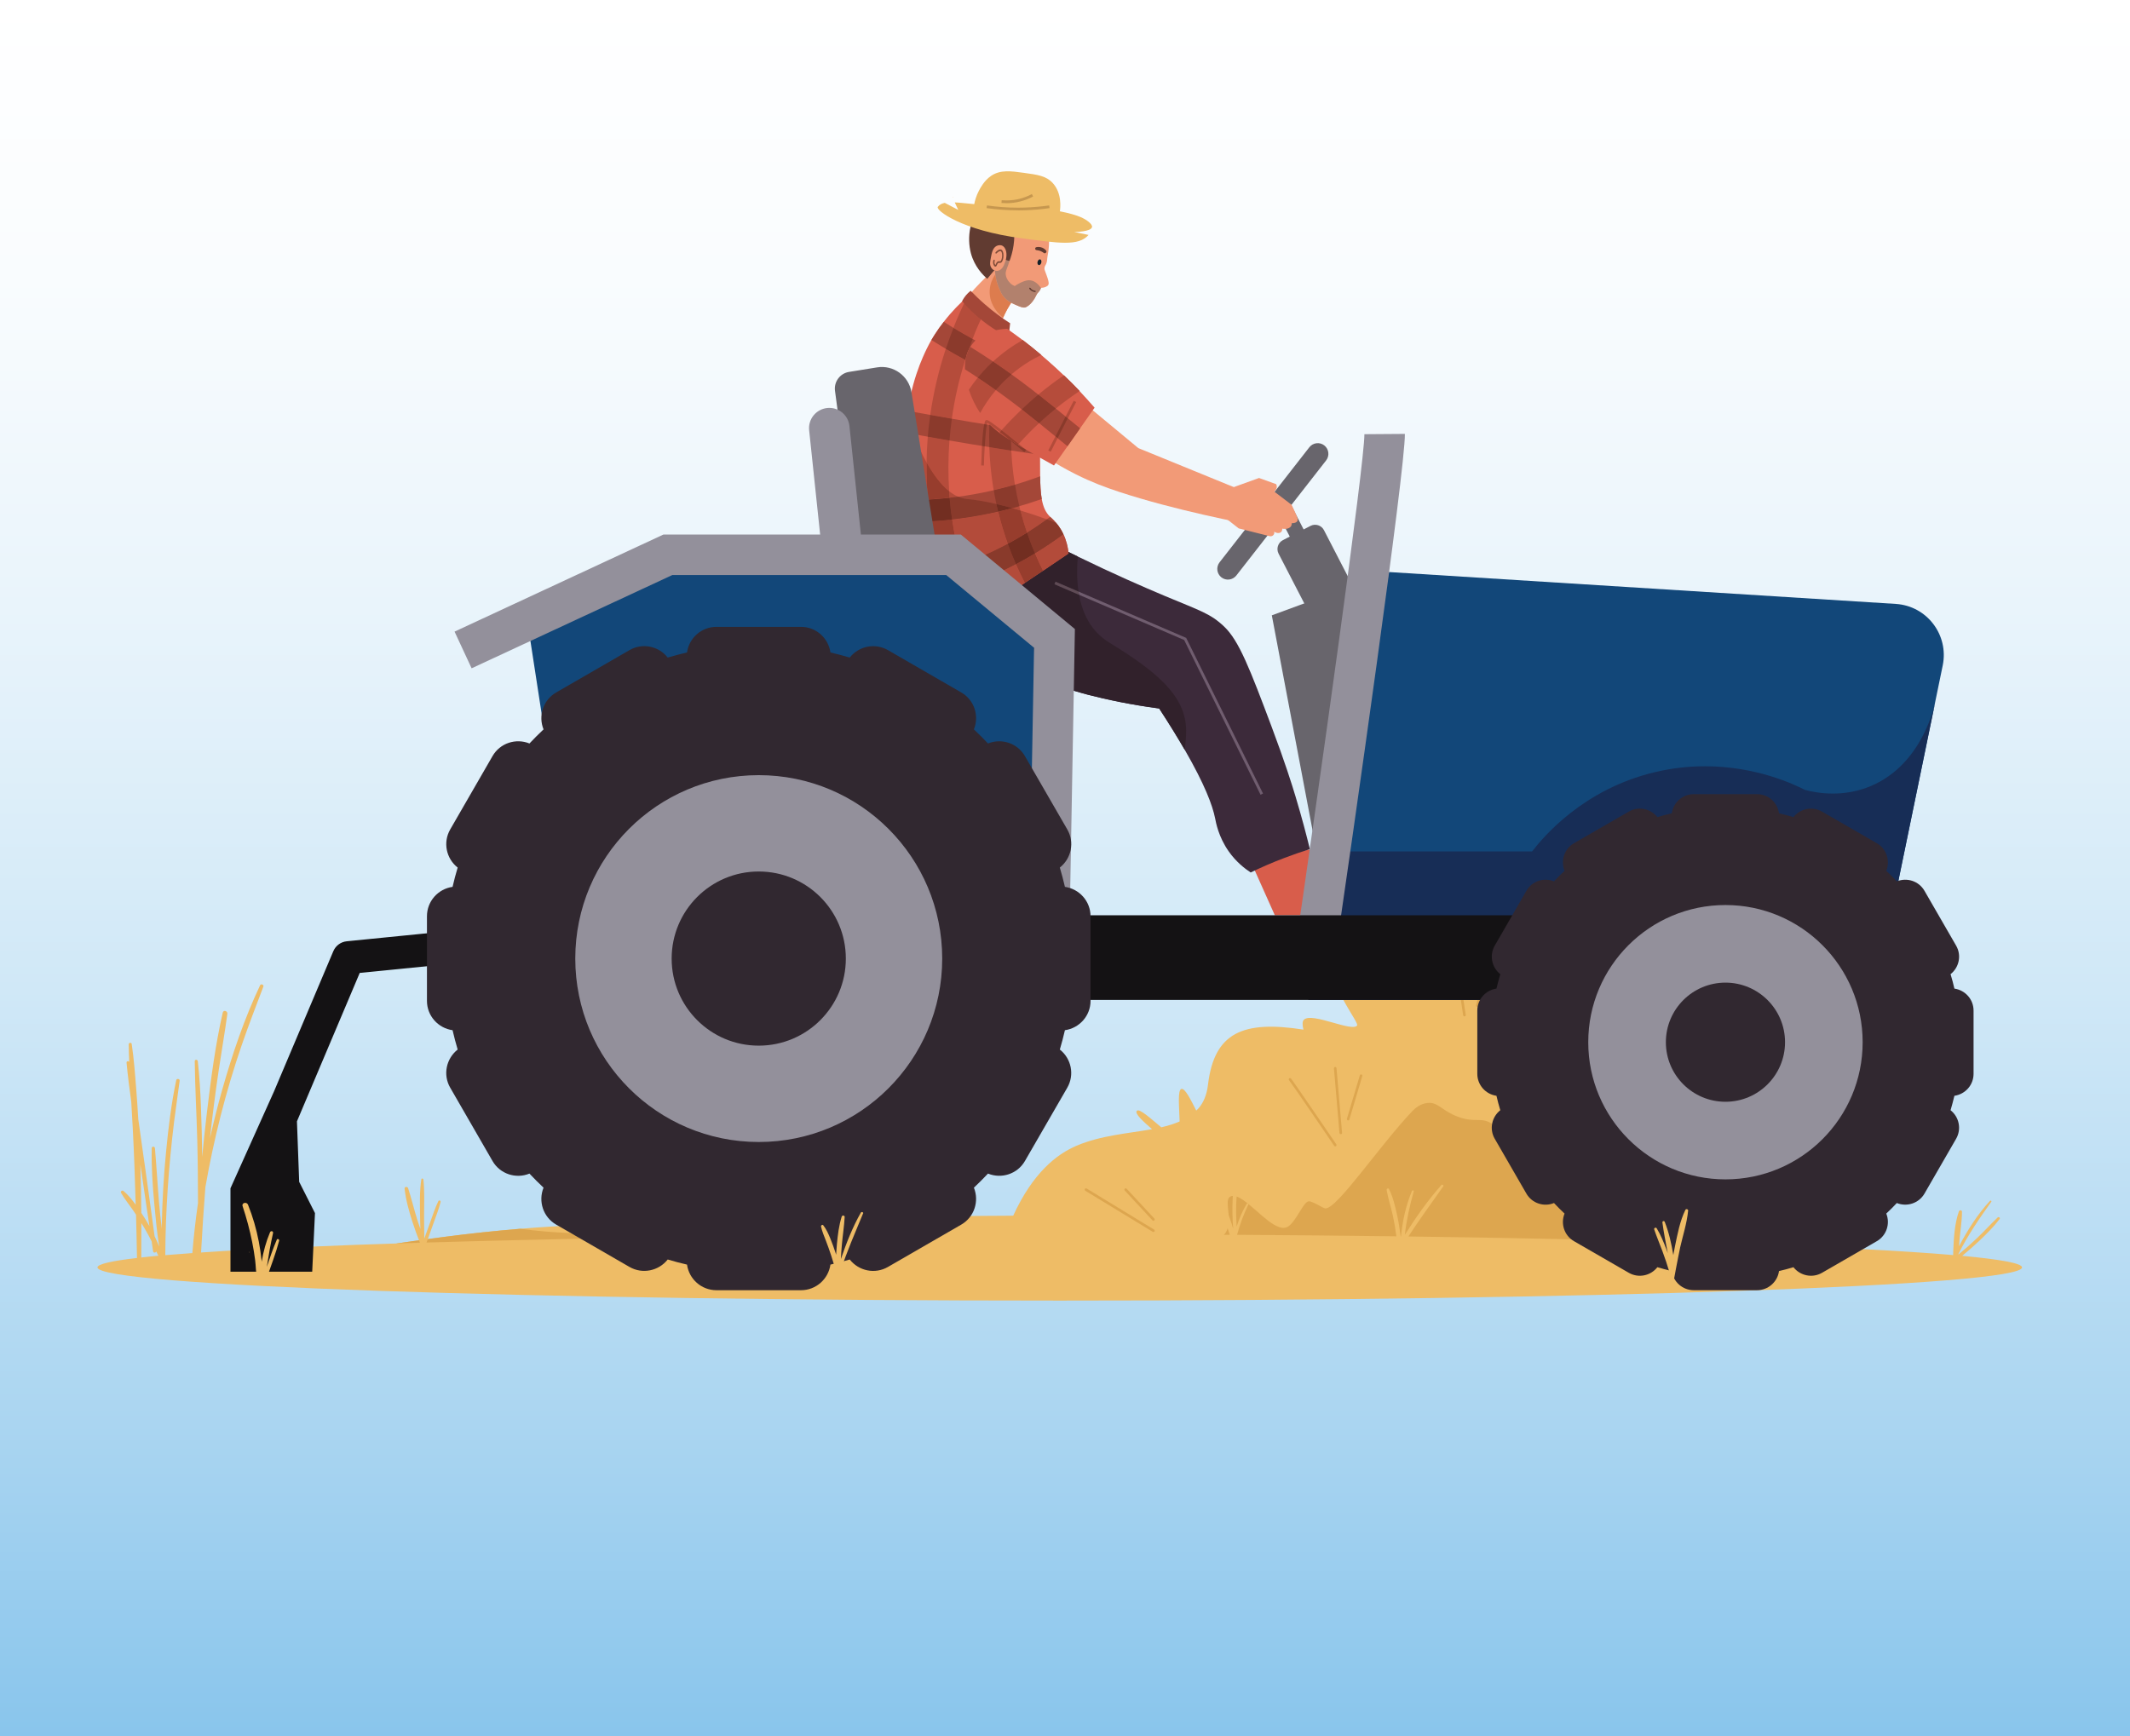 <?xml version="1.0" encoding="UTF-8"?>
<svg id="Layer_1" data-name="Layer 1" xmlns="http://www.w3.org/2000/svg" xmlns:xlink="http://www.w3.org/1999/xlink" viewBox="0 0 438.27 357.28">
  <rect x="0" y="0" width="438.27" height="357.28" fill="#808080" stroke="none"/>
  <defs>
    <style>
      .cls-1 {
        fill: url(#linear-gradient);
      }

      .cls-2 {
        fill: #f29a77;
      }

      .cls-3 {
        fill: #eebc66;
      }

      .cls-4 {
        fill: #825421;
      }

      .cls-5 {
        fill: #68656c;
      }

      .cls-6 {
        fill: #804b38;
      }

      .cls-7 {
        fill: #94593f;
      }

      .cls-8 {
        fill: #8b3a2c;
      }

      .cls-9 {
        fill: #b54c3b;
      }

      .cls-10 {
        fill: #31212b;
      }

      .cls-11 {
        fill: #312830;
      }

      .cls-12 {
        fill: #93909b;
      }

      .cls-13 {
        fill: #b2816d;
      }

      .cls-14 {
        fill: #b34b3a;
      }

      .cls-15 {
        fill: #dda64f;
      }

      .cls-16 {
        fill: #d2cbc4;
      }

      .cls-17 {
        fill: #dd7c4e;
      }

      .cls-18 {
        fill: #c6974f;
      }

      .cls-19 {
        fill: #d85d4b;
      }

      .cls-20 {
        fill: #132129;
      }

      .cls-21 {
        fill: #124779;
      }

      .cls-22 {
        fill: #141214;
      }

      .cls-23 {
        fill: #172d56;
      }

      .cls-24 {
        fill: #a44738;
      }

      .cls-25 {
        fill: #722e21;
      }

      .cls-26 {
        fill: #973d2d;
      }

      .cls-27 {
        fill: #893a2b;
      }

      .cls-28 {
        fill: #705d6f;
      }

      .cls-29 {
        fill: #3c2a3a;
      }

      .cls-30 {
        fill: #613b31;
      }

      .cls-31 {
        fill: #5f4b55;
      }
    </style>
    <linearGradient id="linear-gradient" x1="219.13" y1="0" x2="219.13" y2="357.28" gradientUnits="userSpaceOnUse">
      <stop offset="0" stop-color="#fff"/>
      <stop offset=".16" stop-color="#f9fcfe"/>
      <stop offset=".35" stop-color="#e9f4fb"/>
      <stop offset=".57" stop-color="#d0e8f7"/>
      <stop offset=".81" stop-color="#acd6f1"/>
      <stop offset="1" stop-color="#89c5ec"/>
    </linearGradient>
  </defs>
  <rect class="cls-1" width="438.27" height="357.28"/>
  <g>
    <g>
      <path class="cls-3" d="M383.18,256.97c0,1.76-14.89,3.36-39.34,4.58-27.97,1.38-68.43,2.25-113.45,2.25h-.74c-3.69,0-7.37-.01-11.04-.03-71.83-.37-141.01-4-141-6.8,0-.56,4.49-1.16,13.47-2.37,5.63-.74,10.96-1.3,15.94-1.71h.02c8.3-.68,15.63-.95,21.78-1.02-.43-1.44-.85-2.89-1.21-4.35-.54-2.22-1.04-4.45-1.23-6.78-.04-.43,.47-.48,.56-.1,.53,2.14,.93,4.32,1.45,6.47,.15,.64,.32,1.28,.49,1.91-.02-.94-.04-1.88-.05-2.82-.02-2.45-.09-4.96,.21-7.4,.03-.26,.3-.16,.32,.05,.21,2.48,.11,5,.11,7.49,0,1.55,.02,3.12,.04,4.67,.32-1.17,.64-2.35,.97-3.52,.39-1.42,.76-2.84,1.26-4.21,.1-.26,.4-.07,.36,.19-.3,1.47-.72,2.86-1.11,4.28-.38,1.35-.75,2.71-1.13,4.06,26.86-1.06,62.01-1.69,100.53-1.69,7.62,0,15.11,.03,22.43,.07,1.53,.01,3.05,.02,4.57,.03-.15-.61-.3-1.23-.46-1.84-.06-.25-.13-.51-.21-.76-.28-1.08-.6-2.14-.95-3.18-.4-1.19-.9-2.39-1.17-3.65-.08-.32,.27-.62,.44-.34,.68,1.07,1.12,2.4,1.54,3.67,.41,1.26,.78,2.55,1.11,3.85,.05,.2,.1,.4,.14,.59,.03,.16,.06,.31,.1,.45-.01-.13-.01-.26-.02-.39-.22-4.09-.14-8.34,.67-12.26,.04-.23,.34-.19,.33,.06-.17,2.44-.41,4.87-.48,7.34-.04,1.6,0,3.18,.06,4.77,.41-1.63,.92-3.22,1.61-4.7,.1-.21,.34-.02,.25,.2-.63,1.72-1.17,3.5-1.59,5.33-.08,.29-.13,.56-.19,.85v.03c.41,0,.81,.01,1.21,.01,2.38,.02,4.72,.04,7.05,.07,5.82,.06,11.5,.14,17.03,.23-.15-1.44-.33-2.86-.57-4.27-.29-1.75-.74-3.48-.97-5.24-.04-.27,.25-.49,.37-.2,.65,1.65,.98,3.51,1.28,5.31,.24,1.46,.42,2.94,.57,4.42h.05c.25-3.2,.78-6.36,1.74-9.34,.08-.22,.34-.14,.29,.11-.64,2.93-1.14,5.9-1.4,8.92,1.75-3.58,3.64-7.07,5.8-10.25,.14-.2,.41,.07,.29,.3-1.87,3.41-3.76,6.8-5.54,10.3,17.19,.3,32.87,.74,46.39,1.28,17.43,.69,31.27,1.56,40.1,2.55,.01-.27,.01-.56,.02-.84,.09-2.68,.2-5.59,.89-8.15,.1-.34,.5-.3,.5,.08-.01,1.99-.28,3.97-.41,5.95-.02,.38-.04,.76-.06,1.14,1.35-3.35,2.95-6.6,4.92-9.37,.1-.13,.28,.05,.19,.2-1.91,3.45-3.73,6.91-5.2,10.71,0,.04,0,.08,0,.14,1-1.07,1.98-2.17,2.92-3.33,1.13-1.39,2.18-2.9,3.3-4.29,.16-.2,.45,.07,.32,.32-.94,1.61-2.06,3.04-3.18,4.43-.9,1.1-1.83,2.15-2.78,3.17,6.14,.74,9.51,1.53,9.51,2.37"/>
      <path class="cls-15" d="M218.61,263.77c-71.83-.37-141.01-4-141-6.8,0-.56,4.49-1.16,13.47-2.37,5.63-.74,10.96-1.3,15.94-1.71h.02c3.68,.48,7.07,.75,10.15,.87,.49,.2,1.01,.4,1.53,.59,3.7,1.33,7.05,1.94,9.67,2.22,.43-.11,1.2-.37,1.86-1.04,.57-.59,.89-1.31,1.03-1.95,3.88-.14,8.28-.28,13.92-.28,3,0,6.35,.04,10.17,.14,3.58,.1,5.92,.21,7.55,.32,0,.05,0,.09,.01,.14,1.11,.57,2.73,1.2,4.76,1.38,.39,.03,.76,.05,1.12,.05,.29,0,.56-.01,.83-.03,.34-.36,.67-.73,1.01-1.09h0c.29,.41,.57,.82,.86,1.23,2.09,.65,4.71,1.28,7.75,1.59,1.41,.14,2.75,.2,4.01,.2,2.03,0,3.84-.16,5.37-.37,.37-.2,1.01-.61,1.46-1.38,.06-.1,.12-.21,.16-.32,.68,.38,1.21,.86,1.55,1.45,.24,.42,.63,1.27,1.58,2.04,.73,.6,2,.94,5.22,.94,.1,0,.19,0,.29,0,.04,0,.08,0,.12,0,4.5,0,12.14,1.8,19.59,4.16"/>
      <path class="cls-3" d="M363.64,259.12c-10.11,.7-20.48,1.3-31.15,1.75-15.66,.67-31.94,1.03-48.76,1.02-13.5-.01-26.65-.27-39.4-.71-13.46-.48-26.51-1.17-39.1-2.06h-.01c.88-3.1,1.86-5.79,2.9-8.14-.11-.18-.17-.35-.1-.47,.07-.14,.22-.2,.42-.23,4.08-8.95,9.02-12.76,13.09-14.49,5.04-2.14,10.64-2.52,15.51-3.4-1.79-1.59-3.7-3.25-3.1-3.8,.54-.49,2.9,1.67,5.01,3.42,1.35-.32,2.61-.7,3.77-1.21-.07-2.8-.46-6.48,.36-6.69,.75-.2,1.92,2.2,3.06,4.45,.13-.14,.28-.26,.41-.4,1.04-1.15,1.76-2.75,2.02-5.02,1.3-10.64,7.19-13.18,19.62-11.24-.21-.94-.26-1.68,.09-2.02,.82-.85,3.39-.15,5.84,.54,2.36,.67,4.61,1.33,5.12,.63,.44-.57-5.42-7.84-3.75-9.75,.52-.59,2.69,.33,4.91,1.26,2.25,.94,4.56,1.88,5.24,1.23,1.26-1.18-3.11-9.34-1.7-10.34,1.07-.76,4.29,2.65,6.6,4.45,1.06-4.72,3.01-9.04,6.92-8.03,1.26,.32,3.44,.21,6.06,.1,7.33-.31,18.03-.62,21.09,8.54,.15,.06,.21,.33,.23,.7,.9,2.7,1.58,4.68,2.15,6.19,1.69-1.91,2.5,4.99,2.82,5.39,5.01,.32,6.1,.93,6.16,1.44,.1,.78-2.23,1.68-2.01,3.19,.02,.14,.02,.23,.09,.32,.47,.57,2.75-.14,5-.86,2.26-.72,4.5-1.44,4.87-.85,.63,1.04-6.83,5.74-5.88,8.14,.74,1.87,6.05,.96,6.42,2.47,.25,.97-1.76,2.31-3.42,3.26,2.23,2.06,4.9,4.23,8.06,6.34,1.74,1.16,3.41,2.16,5.02,3.04,.42,.25,.74,.52,.88,.88,3.43,3.98,6.63,13.71,8.67,20.97"/>
      <path class="cls-15" d="M230.39,263.8h-.74c1.01-1.2,2.01-2.23,2.98-3.1,3.86,.18,7.76,.33,11.69,.47,12.76,.45,25.9,.7,39.4,.71h.72c16.56,0,32.6-.36,48.04-1.02,2.93-.12,5.83-.26,8.72-.4,.81,.34,1.69,.7,2.64,1.08-27.97,1.38-68.43,2.25-113.45,2.25"/>
      <path class="cls-15" d="M284.44,261.89h-.72c-13.5-.01-26.65-.27-39.4-.71-3.93-.14-7.83-.3-11.69-.47,3.43-3.07,6.54-4.24,9.05-4.64,4.21-.68,8.12,.48,10.21-1.98,.93-1.08,1.01-2.52,.93-3.87-.12-1.84-.56-3.52,.35-3.97,.18-.09,.37-.13,.58-.13,.82,0,1.85,.65,2.97,1.54,.36,.29,.73,.6,1.11,.94,.02,.01,.05,.03,.07,.06,.28,.23,.56,.49,.85,.73,.34,.31,.68,.6,1.02,.89,1.54,1.31,3.07,2.42,4.31,2.42,.27,0,.53-.05,.77-.17,.69-.33,1.35-1.22,1.97-2.18,.93-1.44,1.76-3.02,2.4-3.1,.17-.01,.34-.01,.34-.01,.58,.2,1.03,.41,1.4,.61,1.01,.57,1.41,.75,1.59,.81,.06,.02,.13,.03,.2,.03,2.44,0,11.06-12.86,17.87-20.04,.59-.61,1.62-1.48,3.03-1.65,.15-.02,.3-.03,.44-.03,1.93,0,2.75,1.69,5.89,2.86,3.7,1.38,4.79-.12,7.25,1.6,1.45,.99,2.39,2.42,3.29,2.42,.09,0,.18-.02,.28-.05,.7-.25,.91-1.32,1.16-1.32,0,0,.01,0,.02,0,.37,.1-.32,2.15,.54,2.91,.22,.19,.51,.26,.82,.26,.4,0,.84-.11,1.26-.22,.42-.11,.82-.22,1.13-.22,.2,0,.36,.05,.47,.18,.48,.58-1.08,1.85-.91,3.42,.17,1.66,2.12,2.72,3.44,3.39,8.37,4.31,13.6,4.05,13.54,7.03,0,.33,0,.6-.03,.87-.03,.64-.05,1.25-.08,1.79-.09,1.6-.17,2.62-.18,2.76-.07,1.01,1.95,2.73,9.22,5.82-2.88,.14-5.79,.28-8.72,.4-15.44,.66-31.48,1.02-48.04,1.02"/>
      <path class="cls-4" d="M179.79,252.4h-.02c-1.62-.12-3.22-.43-4.75-.95-2.77-.93-5.28-2.46-7.44-4.54-.09-.08-.09-.22,0-.3,.04-.04,.1-.07,.15-.07s.11,.02,.15,.06c2.11,2.04,4.56,3.54,7.27,4.45,1.5,.5,3.06,.81,4.65,.92,.12,0,.21,.11,.2,.23,0,.11-.1,.2-.22,.2"/>
      <path class="cls-15" d="M237.32,253.55s-.1-.01-.14-.04l-13.87-8.45c-.13-.08-.16-.24-.09-.37,.05-.08,.14-.13,.23-.13,.05,0,.1,.01,.14,.04l13.87,8.45c.13,.08,.16,.24,.09,.37-.05,.08-.14,.13-.23,.13m0-2.32c-.07,0-.14-.03-.19-.08l-5.7-6.13c-.1-.11-.1-.28,.01-.38,.05-.05,.12-.07,.18-.07,.07,0,.14,.03,.2,.08l5.7,6.13c.1,.11,.1,.28-.01,.38-.05,.05-.12,.07-.18,.07m97.25-13.44c-.14,0-.25-.1-.27-.24-.02-.15,.09-.28,.24-.29l7.21-.76s.02,0,.03,0c.13,0,.24,.1,.26,.24,.02,.15-.09,.28-.23,.29l-7.21,.76h-.03m-2.09-1.86c-.06,0-.11-.02-.16-.06-.12-.09-.14-.26-.05-.37l4.17-5.34c.05-.07,.13-.1,.21-.1,.06,0,.11,.02,.16,.06,.12,.09,.14,.26,.05,.37l-4.17,5.34c-.05,.07-.13,.1-.21,.1m-3.62,0c-.13,0-.24-.1-.26-.23l-1.9-13.52c-.02-.15,.08-.28,.23-.3,.01,0,.03,0,.04,0,.13,0,.24,.1,.26,.23l1.9,13.52c.02,.15-.08,.28-.23,.3h-.04m-54.13,0c-.09,0-.17-.04-.22-.12-.09-.13-8.55-12.58-9.29-13.51-.09-.11-.07-.28,.04-.37,.05-.04,.11-.06,.16-.06,.08,0,.16,.03,.21,.1,.76,.95,8.97,13.03,9.32,13.54,.08,.12,.05,.29-.07,.37-.05,.03-.1,.05-.15,.05m1.14-2.51c-.14,0-.25-.1-.27-.24l-1.14-13.3c-.01-.15,.1-.28,.24-.29,0,0,.02,0,.02,0,.13,0,.25,.1,.27,.24l1.14,13.3c.01,.15-.1,.28-.24,.29h-.02m1.52-2.83h-.08c-.14-.05-.22-.2-.18-.34l2.66-8.94c.03-.12,.14-.19,.26-.19,.02,0,.05,0,.07,0,.14,.04,.22,.19,.18,.33l-2.66,8.94c-.03,.12-.14,.19-.26,.19m23.93-21.41c-.13,0-.24-.09-.26-.23l-1.33-8.8c-.02-.15,.08-.28,.23-.3,0,0,.02,0,.03,0,.13,0,.25,.09,.27,.23l1.33,8.8c.03,.15-.08,.28-.22,.3h-.04m5.7-1.96c-.05,0-.1-.02-.15-.05-.12-.08-.15-.25-.07-.37l3.99-5.7c.05-.07,.13-.11,.22-.11,.05,0,.11,.02,.15,.05,.12,.08,.15,.25,.07,.37l-3.99,5.7c-.05,.07-.13,.11-.22,.11m-3.04,0h-.06c-.14-.04-.23-.18-.2-.32l1.9-8.55c.03-.12,.14-.21,.26-.21,.02,0,.04,0,.06,0,.14,.03,.23,.17,.2,.32l-1.9,8.55c-.03,.12-.14,.21-.26,.21"/>
    </g>
    <g>
      <path class="cls-3" d="M29.07,258.8c.02-2.36,.03-4.72,.02-7.08,.22,.35,.44,.7,.64,1.05,.52,.88,1.01,1.79,1.47,2.7,.1,.68,.2,1.37,.3,2.05,.06,.38,.52,.32,.67,.04,.13,.29,.28,.58,.41,.88-1.26,.12-2.43,.23-3.51,.36h0Zm1.17-9.84c.17,1.13,.33,2.25,.5,3.37h0c-.51-.93-1.07-1.83-1.66-2.71-.03-3.32-.09-6.64-.2-9.96,.45,3.1,.89,6.2,1.36,9.3h0Zm373.49,9.51c1.23-1.02,2.44-2.07,3.6-3.17,1.46-1.39,2.91-2.82,4.12-4.43,.18-.24-.2-.51-.41-.31-1.46,1.4-2.82,2.9-4.28,4.29-1.22,1.16-2.48,2.26-3.78,3.33,0-.04,0-.09,0-.14,1.91-3.8,4.27-7.26,6.75-10.71,.11-.15-.13-.33-.26-.2-2.55,2.76-4.62,6.01-6.38,9.36,.03-.38,.05-.76,.08-1.14,.17-1.98,.52-3.97,.53-5.95,0-.38-.52-.42-.64-.09-.89,2.56-1.04,5.46-1.16,8.15,0,.28-.01,.56-.02,.84-20.34-1.75-61.09-3.14-112.09-3.83,2.3-3.5,4.75-6.88,7.17-10.3,.16-.22-.19-.49-.37-.29-2.82,3.17-5.26,6.66-7.53,10.25,.34-3.02,1-5.99,1.83-8.92,.07-.25-.28-.32-.37-.1-1.24,2.98-1.93,6.14-2.25,9.34h-.07c-.19-1.48-.42-2.96-.74-4.42-.39-1.79-.83-3.66-1.66-5.31-.14-.28-.53-.07-.48,.21,.31,1.76,.88,3.48,1.27,5.24,.31,1.41,.55,2.84,.73,4.27-10.53-.14-21.48-.24-32.77-.31v-.03c.56-2.13,1.36-4.19,2.31-6.18,.11-.22-.2-.41-.33-.19-.88,1.48-1.55,3.07-2.08,4.71-.09-1.59-.14-3.18-.08-4.77,.09-2.46,.4-4.89,.62-7.34,.02-.24-.36-.29-.42-.06-1.06,4.05-1.14,8.44-.83,12.65-.1-.35-.19-.69-.3-1.04-.43-1.3-.91-2.59-1.45-3.85-.54-1.27-1.11-2.6-1.99-3.67-.23-.28-.68,.02-.59,.34,.36,1.26,1.01,2.45,1.53,3.65,.56,1.29,1.06,2.61,1.51,3.94,.2,.61,.4,1.23,.58,1.84-11.36-.07-23.05-.1-34.99-.1-49.91,0-95.46,.64-130.27,1.69,.49-1.35,.98-2.7,1.46-4.06,.51-1.42,1.06-2.82,1.43-4.28,.07-.27-.33-.46-.46-.19-.65,1.36-1.12,2.79-1.63,4.21-.42,1.17-.85,2.35-1.27,3.52-.02-1.56-.04-3.12-.04-4.68,0-2.49,.13-5.01-.14-7.49-.02-.22-.37-.31-.42-.06-.38,2.44-.3,4.94-.27,7.41,0,.94,.04,1.88,.07,2.82-.23-.64-.45-1.27-.65-1.92-.67-2.14-1.18-4.33-1.88-6.47-.12-.37-.77-.34-.72,.1,.25,2.32,.89,4.56,1.59,6.77,.47,1.47,1,2.92,1.56,4.35-18.43,.57-33.76,1.25-45.03,2.02,.25-4.49,.54-8.97,.89-13.45,1.73-9.91,4.2-19.69,7.47-29.21,1.39-4.05,2.94-8.05,4.46-12.06,.15-.38-.49-.65-.67-.28-3.25,6.87-5.7,14.14-7.78,21.44-.94,3.32-1.78,6.67-2.54,10.04,.52-4.72,1.12-9.42,1.82-14.11,.57-3.83,1.24-7.64,1.76-11.47,.08-.61-.8-.9-.95-.26-1.55,6.76-2.43,13.71-3.26,20.59-.36,3.03-.68,6.06-.97,9.09-.04-3.48-.12-6.97-.26-10.45-.12-3.08-.3-6.16-.64-9.23-.04-.39-.64-.42-.63,0,.06,5.41,.38,10.82,.52,16.23,.11,4.31,.14,8.63,.15,12.94-.49,3.42-.88,6.86-1.16,10.31-1.99,.14-3.87,.29-5.57,.43,.04-9.18,.7-18.32,1.81-27.44,.35-2.83,.78-5.64,1.15-8.47,.05-.4-.63-.49-.71-.1-1.01,4.85-1.62,9.81-2.09,14.74-.49,4.99-.77,10.01-.88,15.03,0,.28,0,.56,0,.85-.2-1.74-.4-3.48-.55-5.22-.32-3.8-.53-7.6-.86-11.4-.03-.42-.65-.43-.66,0-.08,3.86,.18,7.7,.54,11.54,.27,2.88,.53,5.82,1.01,8.7-.31-.71-.62-1.42-.96-2.13-1.11-8.04-2.19-16.07-3.36-24.1-.11-1.93-.24-3.86-.39-5.78-.25-3.23-.48-6.49-.96-9.7-.05-.35-.61-.26-.61,.08,.01,1.21,.05,2.43,.1,3.64-.12-.25-.58-.19-.55,.13,.25,2.7,.6,5.39,.97,8.08,.11,1.81,.22,3.63,.31,5.44,.27,5.24,.46,10.49,.6,15.73-.74-1.01-1.54-2.02-2.49-2.82-.27-.23-.71,.06-.51,.4,.72,1.25,1.65,2.39,2.47,3.57,.2,.29,.4,.6,.6,.9,.07,2.97,.16,5.94,.2,8.91-5.28,.61-8.13,1.27-8.13,1.94,0,3.77,88.65,6.83,198,6.83s198-3.06,198-6.83c0-.84-4.36-1.64-12.32-2.38h0Z"/>
      <path class="cls-19" d="M258.1,178.96c1.4,3.14,2.81,6.28,4.21,9.41h5.71c3.97-4.23,7.94-8.46,11.91-12.69-.49-.76-.98-1.52-1.47-2.27-4.71,.76-9.42,1.52-14.13,2.27l-2.64,.8c-1.2,.82-2.4,1.65-3.6,2.47"/>
      <path class="cls-29" d="M269.51,174.76c-1.68,.52-3.43,1.12-5.24,1.81-2.52,.95-4.83,1.97-6.93,2.99-1.23-.81-3.01-2.19-4.52-4.34-2.12-3.02-2.63-5.96-2.8-6.82-.54-2.68-2.12-6.92-6.23-14.06-1.43-2.48-3.16-5.3-5.27-8.53-5.9-.78-10.83-1.85-14.57-2.81,0,0-7.91-2.03-14.95-5.21-2.36-1.07-3.98-2.14-4.51-2.5-.61-.41-1.25-.86-1.9-1.39-2.02-1.61-3.63-3.33-4.93-4.99-2.14-2.75-3.4-5.35-4.2-7.01-1.09-2.27-1.75-4.26-2.17-5.64,8.17-1.55,16.33-3.12,24.5-4.68,1.39,.71,2.75,1.38,4.06,2.02,.65,.33,1.31,.64,1.93,.94,7.32,3.57,13.43,6.23,17.95,8.13,7.29,3.05,9.36,3.62,12.16,6.29,3.07,2.91,5.34,8.85,9.75,20.58,2.76,7.34,4.22,12.02,4.95,14.45,1.27,4.22,2.23,7.89,2.93,10.77"/>
      <path class="cls-2" d="M214.69,54.68c.13,.52,.28,.95,.4,1.27,.18,.49,.31,.79,.49,1.37,.26,.86,.23,1.12,.11,1.33-.11,.19-.28,.27-.46,.36-.62,.3-1.26,.24-1.63,.17,.36-1.5,.73-3,1.09-4.49h0Z"/>
      <path class="cls-2" d="M209.38,60.51c-.27,.33-.55,.7-.85,1.11-.42,.6-.86,1.28-1.28,2.04-.32,.6-.61,1.17-.85,1.73-.26,.6-.46,1.15-.63,1.67-.42,2.66-.97,4.02-1.67,4.1-1.16,.13-2.71-3.38-4.64-10.51,.7-.82,1.46-1.67,2.32-2.53,1.07-1.11,2.15-2.08,3.16-2.93,.55-.27,.98-.29,1.28-.24,1.56,.22,2.89,2.44,3.15,5.56"/>
      <path class="cls-17" d="M208.53,61.63c-.42,.6-.86,1.27-1.28,2.04-.32,.6-.61,1.17-.85,1.73-.58-.45-2.96-2.51-2.76-5.7,.16-2.51,1.82-4.07,2.19-4.41,.5,1.33,1.06,2.71,1.68,4.12,.33,.76,.67,1.51,1.01,2.23h0Z"/>
      <path class="cls-2" d="M215.8,50.9c-.06,.63-.08,.91-.26,1.86-.1,.54-.04,1-.29,1.58-.16,.35-.22,.31-.3,.61-.18,.54,.02,.7-.1,1.52-.06,.3-.09,.42-.15,.79-.07,.36-.08,.46-.14,.72-.13,.55-.23,.95-.37,1.3-.07,.19-.15,.36-.26,.53-.03,.05-.07,.09-.1,.14-.08,.11-.15,.18-.22,.26-.06,.06-.11,.11-.17,.19-.09,.13-.15,.25-.16,.28-1.06,2.27-2.35,2.6-2.35,2.6-.45,.1-.94-.1-1.92-.52-.74-.33-1.71-.73-2.5-1.69-.43-.52-.62-.99-.88-1.59-.66-1.48-.86-2.83-.9-3.74-.16-.1-.39-.27-.68-.5-.86-.71-2.11-2.03-2.53-4.01-.11-.57-.2-1.38-.07-2.3,.3-2.05,1.71-3.96,3.4-4.96,3.77-2.25,9.19-.34,10.43,2.36,.55,1.22,.65,3.38,.52,4.57"/>
      <path class="cls-13" d="M214.19,59.27c-.07,.19-.15,.36-.26,.53-.03,.04-.07,.09-.1,.14-.08,.11-.15,.18-.22,.26-.06,.06-.11,.11-.17,.19-.09,.13-.15,.25-.16,.28-1.06,2.27-2.35,2.6-2.35,2.6-.45,.1-.94-.1-1.92-.52-.74-.33-1.71-.73-2.5-1.69-.43-.52-.62-.99-.88-1.59-.66-1.48-.85-2.83-.9-3.74-.16-.1,.35-2.64,.35-2.64l3.02-1.62c-.12,1.33-.41,2.36-.66,3.08-.32,.92-.59,1.32-.49,2.02,.16,1.14,1.1,1.87,1.14,1.91,.27,.2,.53,.32,.71,.39,.28-.2,.68-.46,1.2-.7,.54-.23,1.2-.54,1.88-.49,1.2,.06,2.03,1.17,2.3,1.59h0Z"/>
      <path class="cls-30" d="M212.99,60.11h-.01c-.28-.03-.54-.12-.77-.27-.16-.11-.3-.25-.42-.42-.04-.07-.03-.15,.04-.2,.06-.04,.15-.03,.19,.04,.09,.14,.21,.26,.34,.35,.18,.13,.4,.2,.63,.22,.08,0,.14,.07,.13,.15,0,.07-.07,.13-.14,.13h0Z"/>
      <path class="cls-30" d="M206.81,53.4c.13,.07,.29,.14,.49,.2,.16,.05,.29,.07,.42,.09,.27-.7,.63-1.8,.83-3.18,.42-2.81-.22-4.06,.46-4.83,.58-.66,2.13-.97,6.54,.88-.08-.99-.36-2.5-1.43-3.8-2.44-2.99-7.8-3.46-11.28-.95-3.54,2.55-3.87,7.24-3.07,10.3,.74,2.78,2.5,4.52,3.37,5.27,.34-.44,.71-.89,1.1-1.34,.87-1.01,1.74-1.87,2.58-2.63"/>
      <path class="cls-20" d="M214.26,54.06c-.08,.32-.32,.54-.53,.49-.21-.05-.32-.36-.24-.68,.08-.32,.32-.54,.53-.49,.21,.05,.32,.36,.24,.68h0Z"/>
      <path class="cls-30" d="M215.2,52.02c-.11,.12-.29,.14-.42,.04-.18-.13-.41-.28-.7-.4-.26-.1-.56-.15-.81-.18-.23-.02-.35-.28-.23-.47,.04-.07,.11-.12,.2-.14,.24-.05,.69-.1,1.2,.1,.39,.16,.66,.41,.81,.6,.1,.12,.09,.29-.01,.4l-.04,.04h0Z"/>
      <path class="cls-19" d="M219.86,113.93c-1.74,1.17-3.49,2.35-5.23,3.54-1.26,.83-2.51,1.67-3.76,2.52-3.15,2.12-6.3,4.25-9.45,6.38-1.26,.84-2.52,1.69-3.78,2.54h-.02c-1.06-.41-2.73-1.18-4.14-2.76-.99-1.11-1.59-2.33-1.96-3.4-.35-1.02-.49-1.92-.59-2.49-.11-.66-.21-1.3-.33-1.93-.76-4.22-1.6-7.69-2.34-10.91-.35-1.53-.68-3.01-.97-4.48-.81-4.21-1.28-8.43-.97-13.89,.07-1.14,.16-2.17,.28-3.14,.05-.47,.1-.91,.17-1.35,.17-1.19,.37-2.25,.6-3.24,.71-3.18,1.64-5.81,2.52-7.82,.26-.59,.5-1.13,.74-1.61,.38-.78,.72-1.42,1.01-1.92,.28-.49,.52-.86,.67-1.09,.61-.95,1.22-1.83,1.87-2.64,1.71-2.22,3.44-3.93,4.87-5.17h.01c.2-.19,.41-.36,.6-.52,.62,1.11,1.48,2.52,2.7,3.99,.76,.94,1.67,1.92,2.74,2.89,.85,.75,1.42,1.17,1.85,1.51,.07,.04,.12,.09,.18,.13,.1,.08,.19,.17,.28,.25,0,0,.38,.35,.72,.75,.83,.98,1.54,2.13,2.14,3.35,.25,.47,.47,.95,.68,1.45,.77,1.83,1.33,3.74,1.74,5.5,.84,3.57,1.07,6.42,1.07,6.42,.06,.76,.1,1.51,.14,2.24,.08,1.61,.1,3.14,.1,4.56,.02,1.6,0,3.06,.02,4.41,.02,1.79,.09,3.35,.33,4.68,.27,1.58,.79,2.8,1.72,3.67h0c.2,.19,.67,.58,1.21,1.22,.33,.37,.66,.83,.99,1.37,.2,.34,.38,.68,.53,1.01,.64,1.37,.91,2.67,1.02,3.62,.01,.11,.02,.23,.03,.33"/>
      <path class="cls-24" d="M213.9,89.05c-4.61-.68-9.23-1.4-13.8-2.15-4.42-.73-8.88-1.52-13.32-2.34-.19,1.33-.35,2.8-.45,4.49,4.35,.81,8.72,1.58,13.04,2.29,4.85,.81,9.73,1.56,14.63,2.27,0-1.42-.02-2.95-.1-4.56m.12,8.97c-3.79,1.42-7.7,2.52-11.66,3.33-4.96,1.01-10,1.55-15.07,1.59,.29,1.47,.62,2.95,.97,4.48,5.03-.09,10.04-.64,15-1.66,3.76-.75,7.46-1.78,11.09-3.06-.24-1.33-.3-2.89-.33-4.68m4.25,10.95c-.88-1.46-1.88-2.31-2.19-2.59-2.97,2.22-6.11,4.18-9.36,5.89-5.11,2.67-10.5,4.69-16.11,6.07,.11,.63,.22,1.27,.33,1.93,.09,.56,.24,1.46,.59,2.49,6.02-1.46,11.8-3.65,17.28-6.51,3.48-1.82,6.83-3.92,10-6.27-.15-.34-.33-.68-.53-1.01m-7.32-34.08c-3.2-1.28-6.32-2.72-9.36-4.33-2.52-1.33-5-2.77-7.4-4.32-.64,.81-1.26,1.69-1.87,2.64-.15,.24-.38,.6-.67,1.09,2.56,1.63,5.17,3.16,7.83,4.57,4.26,2.24,8.68,4.2,13.21,5.85-.42-1.76-.98-3.67-1.74-5.5"/>
      <path class="cls-9" d="M195.3,101.09c-1.73-1.38-3.29-3.51-4.65-5.94,.02-1.73,.11-3.48,.25-5.27,1.49,.27,2.97,.53,4.46,.78-.28,3.62-.28,7.11-.06,10.43m.55-14.91c-1.48-.26-2.96-.52-4.44-.78,.66-4.6,1.73-9.16,3.2-13.61,1.32,.79,2.65,1.54,4,2.27-1.26,3.96-2.19,8.02-2.76,12.11m4.27-16.42c-1.33-.73-2.64-1.49-3.94-2.28,.86-2.18,1.82-4.32,2.87-6.42h.01c.2-.19,.41-.36,.6-.52,.62,1.11,1.48,2.52,2.7,3.99-.81,1.72-1.56,3.46-2.24,5.22"/>
      <path class="cls-8" d="M195.36,90.66c-1.48-.25-2.97-.51-4.46-.78,.05-.6,.11-1.2,.17-1.81,.1-.89,.21-1.78,.34-2.67,1.48,.26,2.96,.52,4.44,.78-.11,.79-.21,1.58-.29,2.37-.08,.71-.14,1.41-.19,2.11m3.25-16.59c-1.35-.73-2.68-1.49-4-2.27,.48-1.45,1.01-2.89,1.57-4.31,1.3,.79,2.61,1.55,3.94,2.28-.29,.76-.58,1.53-.85,2.31-.24,.5-.41,1.03-.53,1.58-.04,.14-.09,.28-.13,.42"/>
      <path class="cls-9" d="M209.95,105.05c-.55-.16-1.09-.32-1.65-.48,.48-.13,.95-.26,1.43-.4,.07,.29,.14,.58,.22,.88m-5.49-4.17c-.29-1.71-.52-3.47-.68-5.29-.11-1.21-.18-2.41-.22-3.58,1.51,.24,3.02,.48,4.53,.71,.04,.81,.09,1.64,.16,2.48,.14,1.56,.33,3.07,.57,4.54-1.45,.42-2.9,.81-4.37,1.14m-.65-13.38c-.08-.01-.16-.03-.24-.04,0-.05,0-.1,0-.14,.06,.04,.11,.08,.18,.12,.02,.02,.04,.04,.06,.06"/>
      <path class="cls-8" d="M208.31,104.58c-1.09-.3-2.19-.59-3.29-.84-.2-.93-.38-1.88-.55-2.85,1.46-.34,2.92-.72,4.37-1.14,.25,1.53,.55,3.01,.9,4.44-.48,.14-.95,.27-1.43,.4m-.21-11.85c-1.51-.23-3.03-.47-4.53-.71-.05-1.56-.05-3.07,0-4.56,.08,.01,.16,.03,.24,.04,.62,.59,1.23,1.09,1.82,1.53h0c.61,.46,1.19,.85,1.73,1.2,.22,.18,.45,.36,.67,.55,.01,.64,.03,1.29,.06,1.95"/>
      <path class="cls-2" d="M206.68,54.25c.69-1.49,.46-3.02-.25-3.56-.4-.31-.97-.29-1.4-.06-.79,.42-.99,1.53-1.16,2.46-.14,.74-.25,1.35,.04,1.91,.24,.46,.69,.75,1.14,.76,.68,.02,1.36-.58,1.63-1.5h0Z"/>
      <path class="cls-6" d="M204.79,54.87c-.18-.02-.29-.24-.34-.33-.19-.38-.1-.81-.04-.98,.03-.09,.1-.14,.18-.11,.07,.03,.11,.12,.08,.21-.03,.1-.11,.42,.02,.69,.09,.17,.13,.18,.14,.18,.01-.02,.05-.1,.07-.16,.06-.16,.15-.37,.34-.51,.17-.13,.33-.1,.43-.09,.08,0,.13,.01,.19-.02,.18-.11,.33-.61,.34-1.14,0-.47-.1-.82-.27-.91-.22-.12-.6,.16-.88,.45-.06,.06-.15,.06-.2-.01-.05-.07-.04-.18,.02-.24,.27-.28,.78-.72,1.18-.51,.28,.15,.44,.6,.43,1.21,0,.58-.16,1.25-.5,1.45-.13,.08-.25,.06-.34,.05-.1-.01-.16-.02-.26,.04-.11,.09-.17,.23-.23,.36-.07,.16-.14,.35-.31,.36h-.05Z"/>
      <path class="cls-24" d="M207.52,69.42c.11-.96,.22-1.92,.33-2.89-1.62-1.04-3.39-2.32-5.19-3.89-1.09-.94-2.06-1.89-2.93-2.79-.18,.14-.37,.29-.56,.48-.59,.57-.96,1.17-1.21,1.65,1.47,1.7,3.49,3.67,6.18,5.47,1.18,.79,2.32,1.44,3.39,1.97h0Z"/>
      <path class="cls-7" d="M216.74,42.27c-.03-.09-.13-.12-.22-.09-.08,.03-.12,.13-.09,.22,.18,.42,.37,1.08,.28,1.9-.03,.25-.08,.48-.15,.69,.06-.76,0-1.64-.34-2.56-.79-2.19-2.82-3.78-5.29-4.16-.09-.02-.17,.05-.19,.14-.01,.09,.05,.17,.14,.19,2.35,.36,4.28,1.87,5.03,3.94,.14,.4,.23,.78,.28,1.15-.69-1.74-2.19-2.88-2.63-3.2-.08-.06-.14-.1-.18-.13-1.32-.94-4.77-2.34-7.61-1.07-2.44,1.09-2.27,3.19-4.97,3.87-.83,.21-1.76,.24-1.85,.67-.1,.46,.81,1.06,1.63,1.5,1.76,.14,3.6,.56,5.57,.66,2.3,.11,5.54,.57,9.47,2.12,.19-.23,.47-.59,.67-1.1,.17-.43,.24-.83,.26-1.17,.21-.38,.41-.89,.49-1.52,.1-.89-.11-1.61-.31-2.07"/>
      <path class="cls-3" d="M224.7,46.75c.14-.72-1.44-1.67-2.11-1.97-1.2-.54-2.81-.96-4.51-1.29,.1-.7,.47-3.69-1.46-5.81-1.34-1.47-3.04-1.71-5.96-2.11-2.68-.37-4.86-.67-6.77,.65-1.37,.95-2.15,2.43-2.46,3.01-.57,1.09-.84,2.09-.97,2.78-.71-.08-1.43-.14-2.17-.21-.67-.07-1.28-.12-1.84-.14l.72,1.54-2.77-1.45c-.63,.12-1.12,.38-1.44,.83-.47,.66,4.84,4.85,17.35,6.47,7.34,.96,11.62,1.7,13.67-.7l-2.95-.61c.29,0,3.47-.05,3.66-1"/>
      <path class="cls-2" d="M215.97,77.08c6.09,5.05,12.17,10.09,18.25,15.14,9.46,3.87,18.92,7.73,28.38,11.6-.73,1.59-1.46,3.17-2.2,4.75-5.11-.95-18.82-3.62-30.09-7.33-2.88-.95-5.7-2-8.92-3.61-4.46-2.23-8.05-4.7-10.83-6.92,1.8-4.55,3.61-9.09,5.41-13.64"/>
      <path class="cls-19" d="M225.24,83.88c-1,1.42-1.99,2.84-2.99,4.26-.87,1.24-1.73,2.46-2.6,3.7-.92,1.32-1.85,2.64-2.78,3.96-2-1.08-4.53-2.51-7.42-4.26-.58-.36-1.18-.73-1.8-1.11-.62-.39-1.3-.84-2.02-1.38-1.12-.83-2.31-1.89-3.44-3.33-.06-.07-.1-.13-.15-.2-.12-.16-.24-.34-.36-.5-.9-1.34-1.74-3.01-2.33-4.79-.46-1.36-.75-2.8-.8-4.2-.06-1.65,.25-3.26,1.1-4.62,.16-.28,.36-.55,.57-.81,2.02-2.4,5.22-2.86,7.01-2.94,1.05,.73,2.11,1.52,3.21,2.34,1.25,.96,2.53,1.98,3.82,3.07,.44,.37,.87,.74,1.31,1.13,1.17,1.02,2.28,2.05,3.34,3.06,1.15,1.09,2.23,2.18,3.24,3.24,1.1,1.17,2.12,2.31,3.08,3.41"/>
      <path class="cls-24" d="M222.25,88.14c-.87,1.24-1.73,2.46-2.6,3.7-1.88-1.55-3.74-3.06-5.58-4.54-3.95-3.19-6.04-4.78-8.6-6.62-2.26-1.62-4.57-3.18-6.92-4.67-.06-1.65,.25-3.26,1.1-4.62,2.87,1.77,5.7,3.67,8.44,5.64,2.6,1.86,4.82,3.57,8.79,6.76,1.78,1.43,3.57,2.88,5.37,4.36"/>
      <path class="cls-9" d="M209.62,91.35c-1.14-.94-2.41-1.97-3.52-2.84,1.32-1.47,2.7-2.9,4.14-4.26,1.03,.8,2.18,1.72,3.56,2.83-1.46,1.35-2.85,2.78-4.18,4.27m-2.26-1.11c-.54-.35-1.12-.74-1.73-1.2,.03-.04,.06-.07,.09-.11,.51,.4,1.06,.84,1.64,1.3"/>
      <path class="cls-9" d="M201.68,85h0c-.9-1.34-1.74-3.01-2.33-4.79,.57-.86,1.19-1.69,1.84-2.49,1.26,.83,2.5,1.69,3.72,2.56-1.33,1.56-2.38,3.17-3.23,4.72m15.57-.92c-.12-.1-.25-.2-.37-.3-1.22-.98-2.28-1.82-3.23-2.57,1.69-1.41,3.45-2.74,5.27-3.98,1.15,1.09,2.23,2.18,3.24,3.24-1.69,1.12-3.33,2.33-4.91,3.61m-9.12-7.03s-.03-.02-.04-.03c-1.24-.89-2.49-1.76-3.76-2.62,2-1.84,4.08-3.28,6.11-4.43,1.25,.96,2.53,1.98,3.82,3.07-1.99,.97-4.1,2.26-6.14,4"/>
      <path class="cls-8" d="M213.8,87.08c-1.38-1.11-2.53-2.03-3.56-2.83,.47-.45,.95-.89,1.43-1.32,.65-.59,1.31-1.16,1.98-1.72,.95,.75,2.01,1.59,3.23,2.57,.12,.1,.25,.2,.37,.3-.88,.71-1.73,1.44-2.57,2.2-.29,.26-.59,.53-.88,.8m-8.89-6.8c-1.23-.87-2.47-1.73-3.72-2.56,.35-.42,.71-.84,1.08-1.25,.67-.74,1.36-1.43,2.06-2.07,1.27,.86,2.52,1.73,3.76,2.62,.01,0,.03,.02,.04,.03-.86,.74-1.72,1.55-2.54,2.46-.23,.26-.46,.51-.68,.77"/>
      <path class="cls-5" d="M279.49,122.78l-9.35,4.83-7.06-13.67c-.52-1.01-.12-2.25,.88-2.77l5.69-2.94c1.01-.52,2.25-.13,2.77,.88l7.06,13.67h0Z"/>
      <polygon class="cls-5" points="269.11 110.65 266.26 112.13 261.96 103.81 264.82 102.34 269.11 110.65 269.11 110.65"/>
      <path class="cls-5" d="M251.31,118.82h0c-.95-.75-1.12-2.12-.38-3.08l18.48-23.69c.75-.95,2.12-1.13,3.08-.38,.95,.75,1.12,2.12,.38,3.08l-18.48,23.69c-.75,.95-2.12,1.13-3.08,.38h0Z"/>
      <path class="cls-2" d="M253.5,100.38l5.56-2.01c1.18,.43,2.36,.86,3.54,1.28,.05,.11,.14,.35,.11,.65-.07,.52-.46,.81-.53,.86,1.19,.91,2.38,1.81,3.57,2.72,.41,.82,.73,1.53,.96,2.08,.28,.68,.39,.99,.24,1.27-.25,.45-1.01,.45-1.17,.45,.02,.27-.04,.44-.1,.55-.25,.49-1,.74-1.84,.57,0,.11,0,.44-.21,.67-.3,.31-.93,.33-1.45-.06,.07,.27,0,.56-.21,.75-.2,.19-.49,.26-.75,.18-2.11-.53-4.22-1.06-6.34-1.59l-2.65-2.08,1.27-6.28h0Z"/>
      <path class="cls-28" d="M259.37,163.56l-15.72-31.85-21.63-9.3c-.04-.22-.08-.44-.11-.66l22.16,9.53,.04,.09,15.77,31.94-.5,.25"/>
      <path class="cls-14" d="M216.19,92.96l-.5-.25,1.48-2.9c.15,.12,.3,.24,.45,.36l-1.42,2.79m3.52-6.89c-.15-.12-.3-.24-.45-.36l1.66-3.23,.5,.26-1.71,3.34"/>
      <path class="cls-27" d="M217.62,90.17c-.15-.12-.3-.24-.45-.36l2.09-4.1c.15,.12,.3,.24,.45,.36l-2.09,4.1"/>
      <path class="cls-14" d="M202.45,95.81l-.56-.02c.05-1.6,.1-2.92,.16-4.02,.19,.03,.38,.06,.57,.09-.08,1.25-.14,2.62-.17,3.94m.6-8.43c-.18-.03-.36-.06-.53-.09,.11-.5,.22-.71,.32-.8,.24,.27,.49,.53,.73,.77v.05c-.18-.12-.33-.22-.43-.27-.03,.08-.06,.19-.09,.33"/>
      <path class="cls-27" d="M210.79,93.05c-.91-.76-1.85-1.53-2.76-2.27v-.12c.49,.3,.96,.59,1.42,.88h0c.49,.3,.97,.59,1.44,.87,.09,.07,.17,.14,.25,.21l-.36,.43m-8.16-1.18c-.19-.03-.38-.06-.57-.09,.14-2.44,.3-3.76,.47-4.48,.18,.03,.36,.06,.53,.09-.16,.8-.31,2.5-.43,4.49"/>
      <path class="cls-26" d="M203.75,87.44c-.06-.04-.12-.09-.18-.12v-.05c.06,.06,.12,.12,.18,.17"/>
      <path class="cls-25" d="M208.03,90.78c-.23-.18-.45-.37-.67-.55,.1,.06,.2,.13,.29,.19,.13,.08,.25,.16,.38,.23v.12"/>
      <path class="cls-14" d="M210.89,92.4c-.47-.28-.95-.57-1.44-.87,.06-.06,.11-.12,.17-.19,.45,.37,.88,.73,1.27,1.06m-5.17-3.47c-.8-.62-1.48-1.14-1.97-1.49-.06-.06-.12-.11-.18-.17-.24-.24-.49-.5-.73-.77,.07-.06,.14-.06,.2-.06h0c.3,0,1.54,.89,3.05,2.07-.13,.14-.25,.28-.38,.42"/>
      <path class="cls-26" d="M209.45,91.53h0c-.46-.29-.94-.58-1.42-.88-.13-.08-.25-.16-.38-.23-.1-.06-.19-.12-.29-.19-.58-.47-1.13-.91-1.64-1.3,.13-.14,.25-.28,.38-.42,1.11,.87,2.38,1.89,3.52,2.84-.06,.06-.11,.13-.17,.19"/>
      <path class="cls-18" d="M209.5,43.29c-2.17,0-4.35-.16-6.5-.46l.08-.55c2.11,.3,4.25,.46,6.38,.46,.43,0,.86,0,1.29-.02,1.72-.05,3.44-.2,5.13-.44l.08,.55c-1.71,.25-3.46,.4-5.19,.45-.42,0-.85,.02-1.27,.02"/>
      <path class="cls-18" d="M207.08,41.81c-.34,0-.68-.02-1.02-.04l.05-.56c.32,.03,.65,.04,.97,.04,.92,0,1.83-.11,2.71-.33,.87-.22,1.72-.55,2.52-.98l.27,.5c-.84,.45-1.73,.79-2.65,1.02-.93,.24-1.89,.36-2.85,.36"/>
      <path class="cls-10" d="M243.78,154.34h0c-1.43-2.48-3.16-5.3-5.27-8.53-5.9-.78-10.83-1.85-14.57-2.81,0,0-7.91-2.03-14.95-5.21-2.36-1.07-3.98-2.14-4.51-2.5-.61-.41-1.25-.86-1.9-1.39-2.02-1.61-3.63-3.33-4.93-4.99,1.26-.86,2.52-1.7,3.78-2.54h0c3.15-2.13,6.3-4.26,9.45-6.38h0c1.25-.85,2.5-1.69,3.76-2.52h0c1.74-1.18,3.49-2.37,5.23-3.54-.01-.1-.02-.21-.03-.33,.65,.33,1.31,.64,1.93,.94-.17,2.06-.24,4.62,.15,7.21l-4.72-2.03-.22,.52,5.05,2.17c.68,3.75,2.38,7.48,6.19,9.82,9.82,6.01,15.84,11.03,15.84,18.15,0,1.2-.1,2.54-.28,3.95"/>
      <path class="cls-14" d="M197.62,128.89c-1.06-.39-2.73-1.17-4.14-2.75-.99-1.11-1.59-2.33-1.96-3.4,1.13-.28,2.25-.58,3.37-.9,.87,2.59,1.8,4.94,2.73,7.05m3.8-2.53c-.76-1.79-1.53-3.76-2.25-5.9,3.3-1.18,6.52-2.59,9.63-4.21,.08-.04,.16-.08,.23-.12,.59,1.36,1.21,2.64,1.84,3.86-3.15,2.12-6.3,4.25-9.45,6.38h0m-10.81-8.04h0c-.76-4.22-1.6-7.69-2.34-10.91,1.06-.02,2.11-.06,3.16-.12,.52,3.66,1.27,7.08,2.14,10.24-.98,.29-1.97,.55-2.96,.79m24.03-.87c-.57-1.13-1.13-2.31-1.66-3.57,2-1.21,3.95-2.52,5.84-3.92h0c.64,1.37,.91,2.67,1.02,3.62h0c.01,.11,.02,.23,.03,.33-1.74,1.17-3.49,2.35-5.23,3.54h0m-16.78-1.31c-.78-2.86-1.45-5.95-1.93-9.23,2.46-.27,4.91-.66,7.34-1.16,.71-.14,1.41-.29,2.11-.45,.57,2.33,1.24,4.54,1.98,6.62-.21,.11-.42,.23-.64,.34-2.87,1.5-5.83,2.79-8.87,3.89m13.47-6.53c-.5-1.46-.96-2.98-1.37-4.57,1.93,.58,3.8,1.21,5.45,1.82-1.33,.97-2.7,1.88-4.08,2.75m6.51-1.33c-.07-.1-.13-.19-.2-.27,.07,.09,.13,.18,.2,.27m-30.54-5.36h0c-.64-3.3-1.07-6.61-1.07-10.53,0-1.07,.03-2.18,.1-3.36h0c.52,.1,1.05,.2,1.57,.29,.8,1.98,1.72,3.98,2.75,5.81-.04,2.64,.06,5.2,.27,7.67-1.2,.07-2.41,.1-3.62,.11m8.11-.49c-.03-.45-.07-.9-.1-1.35,.6,.48,1.21,.86,1.85,1.14-.58,.08-1.16,.15-1.75,.22m-9.08-13.4c.04-.73,.1-1.41,.16-2.07-.06,.66-.12,1.34-.16,2.07"/>
      <path class="cls-27" d="M191.52,122.75c-.35-1.02-.49-1.92-.59-2.49-.11-.66-.21-1.3-.33-1.93h0c1-.24,1.98-.51,2.96-.79,.42,1.5,.86,2.94,1.32,4.31-1.12,.33-2.24,.63-3.37,.9h0m7.65-2.29c-.46-1.37-.9-2.81-1.32-4.31,3.04-1.09,6-2.39,8.87-3.89,.21-.11,.43-.23,.64-.34,.53,1.47,1.09,2.87,1.67,4.2-.08,.04-.16,.08-.23,.12-3.12,1.63-6.33,3.03-9.63,4.21m13.8-6.56c-.58-1.35-1.13-2.77-1.64-4.27,1.39-.87,2.75-1.78,4.08-2.75,.66,.24,1.29,.49,1.88,.72,.11,.13,.23,.28,.35,.43,.07,.09,.13,.18,.2,.27,.15,.21,.3,.43,.44,.67,.2,.34,.38,.68,.53,1.01-1.89,1.4-3.84,2.7-5.84,3.92m-24.7-6.48c-.35-1.53-.68-3.01-.97-4.48h0c1.21,0,2.42-.04,3.62-.11,.13,1.53,.3,3.02,.51,4.47-1.05,.06-2.11,.1-3.16,.12h0m7.65-.5c-.21-1.45-.38-2.94-.51-4.47,.58-.06,1.17-.14,1.75-.22,.59,.26,1.19,.42,1.81,.48,1.88,.17,3.95,.54,6.05,1.03,.11,.53,.23,1.05,.36,1.57-.7,.16-1.4,.31-2.11,.45-2.44,.5-4.89,.88-7.34,1.16m-8.02-17.58c-.53-.1-1.05-.19-1.57-.29h0c.04-.73,.1-1.41,.16-2.07,.04-.36,.08-.72,.12-1.07,.39,1.11,.82,2.26,1.29,3.43"/>
      <path class="cls-26" d="M197.64,128.91h-.02c-.93-2.12-1.86-4.47-2.73-7.06,1.44-.42,2.87-.88,4.28-1.39,.72,2.14,1.49,4.11,2.25,5.9-1.26,.84-2.52,1.69-3.78,2.54h0m-4.07-11.37c-.87-3.16-1.62-6.58-2.14-10.24,1.5-.09,3-.21,4.49-.38,.48,3.29,1.15,6.38,1.93,9.23-1.41,.5-2.84,.97-4.28,1.39m-2.65-14.71c-.21-2.47-.31-5.03-.27-7.67,1.37,2.43,2.92,4.56,4.65,5.94,.03,.46,.07,.91,.1,1.35-1.49,.17-2.98,.29-4.48,.37"/>
      <path class="cls-25" d="M194.89,121.85c-.46-1.37-.9-2.81-1.32-4.31,1.44-.42,2.87-.88,4.28-1.39,.41,1.5,.86,2.94,1.32,4.31-1.41,.5-2.83,.97-4.28,1.39m-3.46-14.55c-.21-1.46-.38-2.95-.51-4.47,1.5-.08,2.99-.21,4.48-.37,.13,1.53,.3,3.02,.51,4.47-1.49,.17-2.99,.29-4.49,.38"/>
      <path class="cls-26" d="M210.87,119.98c-.63-1.22-1.25-2.5-1.84-3.86,1.33-.7,2.64-1.45,3.94-2.23,.54,1.25,1.09,2.44,1.66,3.57-1.26,.83-2.51,1.67-3.76,2.52h0m-3.51-8.06c-.74-2.08-1.41-4.28-1.98-6.62,.98-.23,1.96-.47,2.93-.73,.55,.16,1.1,.31,1.65,.48,.41,1.59,.87,3.11,1.37,4.57-1.3,.81-2.62,1.58-3.97,2.3"/>
      <path class="cls-25" d="M209.03,116.12c-.59-1.33-1.15-2.74-1.67-4.2,1.34-.72,2.67-1.49,3.97-2.3,.51,1.5,1.06,2.92,1.64,4.27-1.29,.78-2.6,1.53-3.94,2.23m-3.66-10.82c-.13-.52-.25-1.04-.36-1.57,1.1,.25,2.2,.54,3.29,.84-.97,.26-1.95,.5-2.93,.73"/>
      <path class="cls-31" d="M222.02,122.41l-5.05-2.17,.22-.52,4.72,2.03c.03,.22,.07,.44,.11,.66"/>
      <polyline class="cls-5" points="272.37 183.03 261.69 126.64 285.83 117.74 293.54 150.38 272.37 183.03"/>
      <polygon class="cls-21" points="108.48 127.63 117.84 188.37 215.94 188.37 212.43 127.63 196.19 114.17 137.43 114.17 108.48 127.63 108.48 127.63"/>
      <path class="cls-21" d="M399.74,136.93l-1.54,7.48-12.64,61.37h-116.35c1.92-10.19,3.85-20.37,5.77-30.56,3.61-19.16,7.24-38.33,10.85-57.49,34.75,2.19,69.51,4.38,104.25,6.56,6.39,.4,10.94,6.37,9.66,12.64"/>
      <path class="cls-16" d="M398.16,144.6l.04-.19s-.02,.1-.04,.19"/>
      <path class="cls-23" d="M385.56,205.78h-116.35c1.92-10.19,3.85-20.37,5.77-30.56h40.27c2.28-2.94,10.49-12.8,25.27-16.31,3.64-.87,7.1-1.21,10.31-1.21,10.39,0,18.12,3.62,20.58,4.87,1.25,.33,3.27,.75,5.73,.75,2.06,0,4.43-.3,6.91-1.2,10.8-3.93,13.73-15.72,14.12-17.52l-12.6,61.18"/>
      <path class="cls-5" d="M193.01,114.39c-1.83-11.23-3.65-22.45-5.47-33.68-.55-3.36-3.72-5.65-7.08-5.1-1.92,.31-3.84,.62-5.76,.93-1.86,.3-3.14,2.03-2.89,3.9,1.52,11.38,3.04,22.76,4.57,34.15,5.55-.07,11.1-.13,16.64-.2h0Z"/>
      <path class="cls-12" d="M169.3,115.2l-2.81-26.65c-.24-2.29,1.42-4.33,3.71-4.58,2.29-.24,4.33,1.42,4.58,3.7l2.81,26.64-8.28,.88h0Z"/>
      <path class="cls-12" d="M274.39,199.15c4.03-27.6,14.74-102.32,14.68-109.85l-8.33,.06c.04,5.9-9.14,71.38-14.77,109.79h8.41Z"/>
      <polygon class="cls-12" points="219.95 197.35 211.62 197.2 212.77 133.31 194.69 118.34 138.35 118.34 97.04 137.54 93.53 129.99 136.51 110.01 197.7 110.01 221.17 129.46 219.95 197.35 219.95 197.35"/>
      <polygon class="cls-22" points="366.56 205.79 168.89 205.79 168.89 188.37 366.56 188.37 366.56 205.79 366.56 205.79"/>
      <path class="cls-22" d="M116.27,189.24l-44.92,4.48c-1.23,.12-2.29,.91-2.77,2.05l-12.2,28.85c-2.99,6.65-5.98,13.28-8.96,19.94v17.16h16.82l.57-12.06s-2.17-4.28-3.25-6.43c-.15-4.15-.31-8.3-.46-12.45l12.92-30.55,42.93-4.28c1.86-.18,3.21-1.84,3.03-3.69-.19-1.86-1.84-3.2-3.7-3.03h0Z"/>
      <path class="cls-11" d="M219.12,182.52c-.31-1.34-.66-2.67-1.05-3.97,2.36-1.86,3.08-5.19,1.53-7.86l-8.71-15.08c-1.55-2.68-4.81-3.73-7.6-2.6-.94-1-1.9-1.96-2.9-2.9,1.13-2.79,.09-6.05-2.6-7.6l-15.08-8.71c-2.68-1.54-6.01-.82-7.87,1.53-1.31-.39-2.63-.74-3.97-1.05-.42-2.97-2.96-5.27-6.05-5.27h-17.41c-3.09,0-5.63,2.3-6.05,5.27-1.34,.31-2.67,.66-3.97,1.05-1.86-2.36-5.19-3.08-7.87-1.53l-15.08,8.71c-2.68,1.55-3.73,4.81-2.6,7.6-1,.94-1.96,1.9-2.9,2.9-2.79-1.13-6.05-.09-7.6,2.6l-8.7,15.08c-1.54,2.67-.83,6.01,1.53,7.86-.4,1.31-.74,2.64-1.05,3.97-2.98,.42-5.27,2.96-5.27,6.05v17.41c0,3.09,2.3,5.62,5.27,6.04,.31,1.34,.66,2.67,1.05,3.98-2.36,1.86-3.08,5.19-1.53,7.86l8.7,15.08c1.55,2.68,4.81,3.73,7.6,2.59,.94,1,1.9,1.96,2.9,2.9-1.13,2.79-.09,6.05,2.6,7.6l15.08,8.71c2.68,1.54,6.01,.82,7.87-1.53,1.31,.4,2.63,.74,3.97,1.05,.42,2.98,2.96,5.27,6.05,5.27h17.41c3.09,0,5.63-2.3,6.05-5.27,1.34-.31,2.67-.66,3.97-1.05,1.86,2.36,5.19,3.08,7.87,1.53l15.08-8.71c2.68-1.55,3.73-4.81,2.6-7.6,1-.94,1.96-1.9,2.9-2.9,2.79,1.13,6.05,.09,7.6-2.59l8.71-15.08c1.54-2.67,.83-6.01-1.53-7.86,.39-1.31,.74-2.64,1.05-3.98,2.97-.42,5.27-2.95,5.27-6.04v-17.41c0-3.09-2.3-5.63-5.27-6.05h0Z"/>
      <path class="cls-12" d="M193.87,197.28c0,20.85-16.9,37.75-37.75,37.75s-37.75-16.9-37.75-37.75,16.9-37.75,37.75-37.75,37.75,16.9,37.75,37.75h0Z"/>
      <path class="cls-11" d="M174.04,197.28c0,9.89-8.02,17.92-17.92,17.92s-17.92-8.02-17.92-17.92,8.02-17.92,17.92-17.92,17.92,8.02,17.92,17.92h0Z"/>
      <path class="cls-11" d="M402.14,203.46c-.23-1-.49-1.99-.79-2.97,1.76-1.39,2.3-3.88,1.14-5.88l-6.51-11.28c-1.16-2.01-3.6-2.79-5.69-1.94-.7-.75-1.42-1.47-2.17-2.17,.84-2.09,.06-4.52-1.94-5.68l-11.28-6.51c-2-1.15-4.49-.62-5.88,1.14-.98-.29-1.97-.55-2.97-.79-.31-2.23-2.21-3.94-4.52-3.94h-13.02c-2.31,0-4.21,1.72-4.52,3.94-1,.23-1.99,.49-2.97,.79-1.39-1.76-3.88-2.3-5.88-1.14l-11.28,6.51c-2,1.16-2.78,3.6-1.94,5.68-.75,.7-1.47,1.42-2.17,2.17-2.09-.85-4.52-.07-5.68,1.94l-6.51,11.28c-1.15,2-.62,4.5,1.14,5.88-.29,.98-.55,1.97-.79,2.97-2.23,.32-3.94,2.21-3.94,4.52v13.02c0,2.31,1.72,4.2,3.94,4.52,.23,1,.49,1.99,.79,2.97-1.76,1.39-2.3,3.88-1.14,5.88l6.51,11.28c1.16,2.01,3.6,2.79,5.68,1.94,.7,.75,1.42,1.47,2.17,2.17-.84,2.09-.06,4.52,1.94,5.68l11.28,6.51c2,1.15,4.5,.62,5.88-1.15,.98,.29,1.97,.55,2.97,.79,.31,2.23,2.21,3.94,4.52,3.94h13.02c2.31,0,4.21-1.72,4.52-3.94,1-.23,1.99-.49,2.97-.79,1.39,1.76,3.88,2.3,5.88,1.15l11.28-6.51c2-1.16,2.78-3.6,1.94-5.68,.75-.7,1.47-1.42,2.17-2.17,2.09,.84,4.53,.06,5.69-1.94l6.51-11.28c1.15-2,.62-4.49-1.14-5.88,.29-.98,.55-1.97,.79-2.97,2.23-.32,3.94-2.21,3.94-4.52v-13.02c0-2.31-1.72-4.2-3.94-4.52h0Z"/>
      <path class="cls-12" d="M383.26,214.49c0,15.59-12.64,28.23-28.23,28.23s-28.23-12.64-28.23-28.23,12.64-28.23,28.23-28.23,28.23,12.64,28.23,28.23h0Z"/>
      <path class="cls-11" d="M367.29,214.49c0,6.77-5.49,12.26-12.26,12.26s-12.26-5.49-12.26-12.26,5.49-12.26,12.26-12.26,12.26,5.49,12.26,12.26h0Z"/>
      <path class="cls-3" d="M51.34,257.65c-.07,0-.07,.11,0,.11s.07-.11,0-.11h0Z"/>
      <path class="cls-3" d="M177.6,249.76c.11-.27-.33-.44-.47-.2-1.7,3-2.99,6.27-4.11,9.56,.05-.97,.11-1.95,.2-2.92,.17-1.91,.47-3.81,.58-5.73,.02-.36-.51-.41-.61-.09-.58,1.85-.81,3.78-.99,5.7-.07,.71-.12,1.43-.16,2.15-.03-.11-.06-.23-.1-.34-.33-1.02-.69-2.03-1.1-3.02-.38-.93-.82-1.91-1.44-2.7-.18-.24-.51,.03-.46,.27,.21,.99,.64,1.97,1,2.91,.38,1,.75,2.01,1.08,3.03,.36,1.09,.68,2.19,.96,3.29,0,.1,0,.2,0,.3,0,.14,.06,.24,.14,.31,.18,.73,.36,1.46,.51,2.2,.12,.58,.99,.33,.88-.24-.16-.88-.36-1.75-.57-2.62,1.31-4.07,3.02-7.93,4.64-11.87h0Zm-120.65,5.39c-.78,1.82-1.42,3.7-2.05,5.58,.36-2.33,.76-4.64,1.28-6.95,.1-.42-.46-.55-.62-.17-.81,1.92-1.38,3.98-1.71,6.06,0-.1-.02-.21-.03-.31-.14-1.28-.33-2.56-.57-3.83-.5-2.61-1.23-5.12-2.22-7.59-.27-.67-1.35-.41-1.11,.3,.8,2.41,1.47,4.89,1.97,7.39,.25,1.23,.45,2.48,.61,3.73,.16,1.24,.12,2.62,.46,3.81,.13,.45,.87,.5,.96,0,0-.03,0-.07,.01-.1,.06,.03,.13,.03,.19,.03,.04,.33,.6,.42,.73,.03,.89-2.57,1.89-5.14,2.59-7.78,.08-.29-.37-.5-.5-.21h0Zm288.74,1.7c-.34,1.52-1.41,7.22-1.52,7.91-.1,.61-1,.34-.92-.25,.11-.81,.25-1.61,.38-2.41-.03-.04-.07-.1-.09-.16-.45-1.52-.94-3.02-1.5-4.5-.55-1.48-1.17-2.92-1.67-4.42-.1-.32,.36-.49,.52-.22,.82,1.36,1.43,2.83,1.99,4.32,.1,.26,.18,.52,.28,.78-.4-2.09-.82-4.18-1.1-6.29-.04-.31,.36-.43,.48-.13,.86,2.18,1.38,4.49,1.76,6.82,.11-.58,.21-1.16,.33-1.74,.53-2.54,1.01-5.22,2.16-7.57,.13-.26,.59-.14,.56,.16-.25,2.61-1.09,5.15-1.67,7.7h0Z"/>
      <polygon class="cls-3" points="196.23 40.64 196 40.68 195.97 40.64 196.23 40.64 196.23 40.64"/>
    </g>
  </g>
</svg>